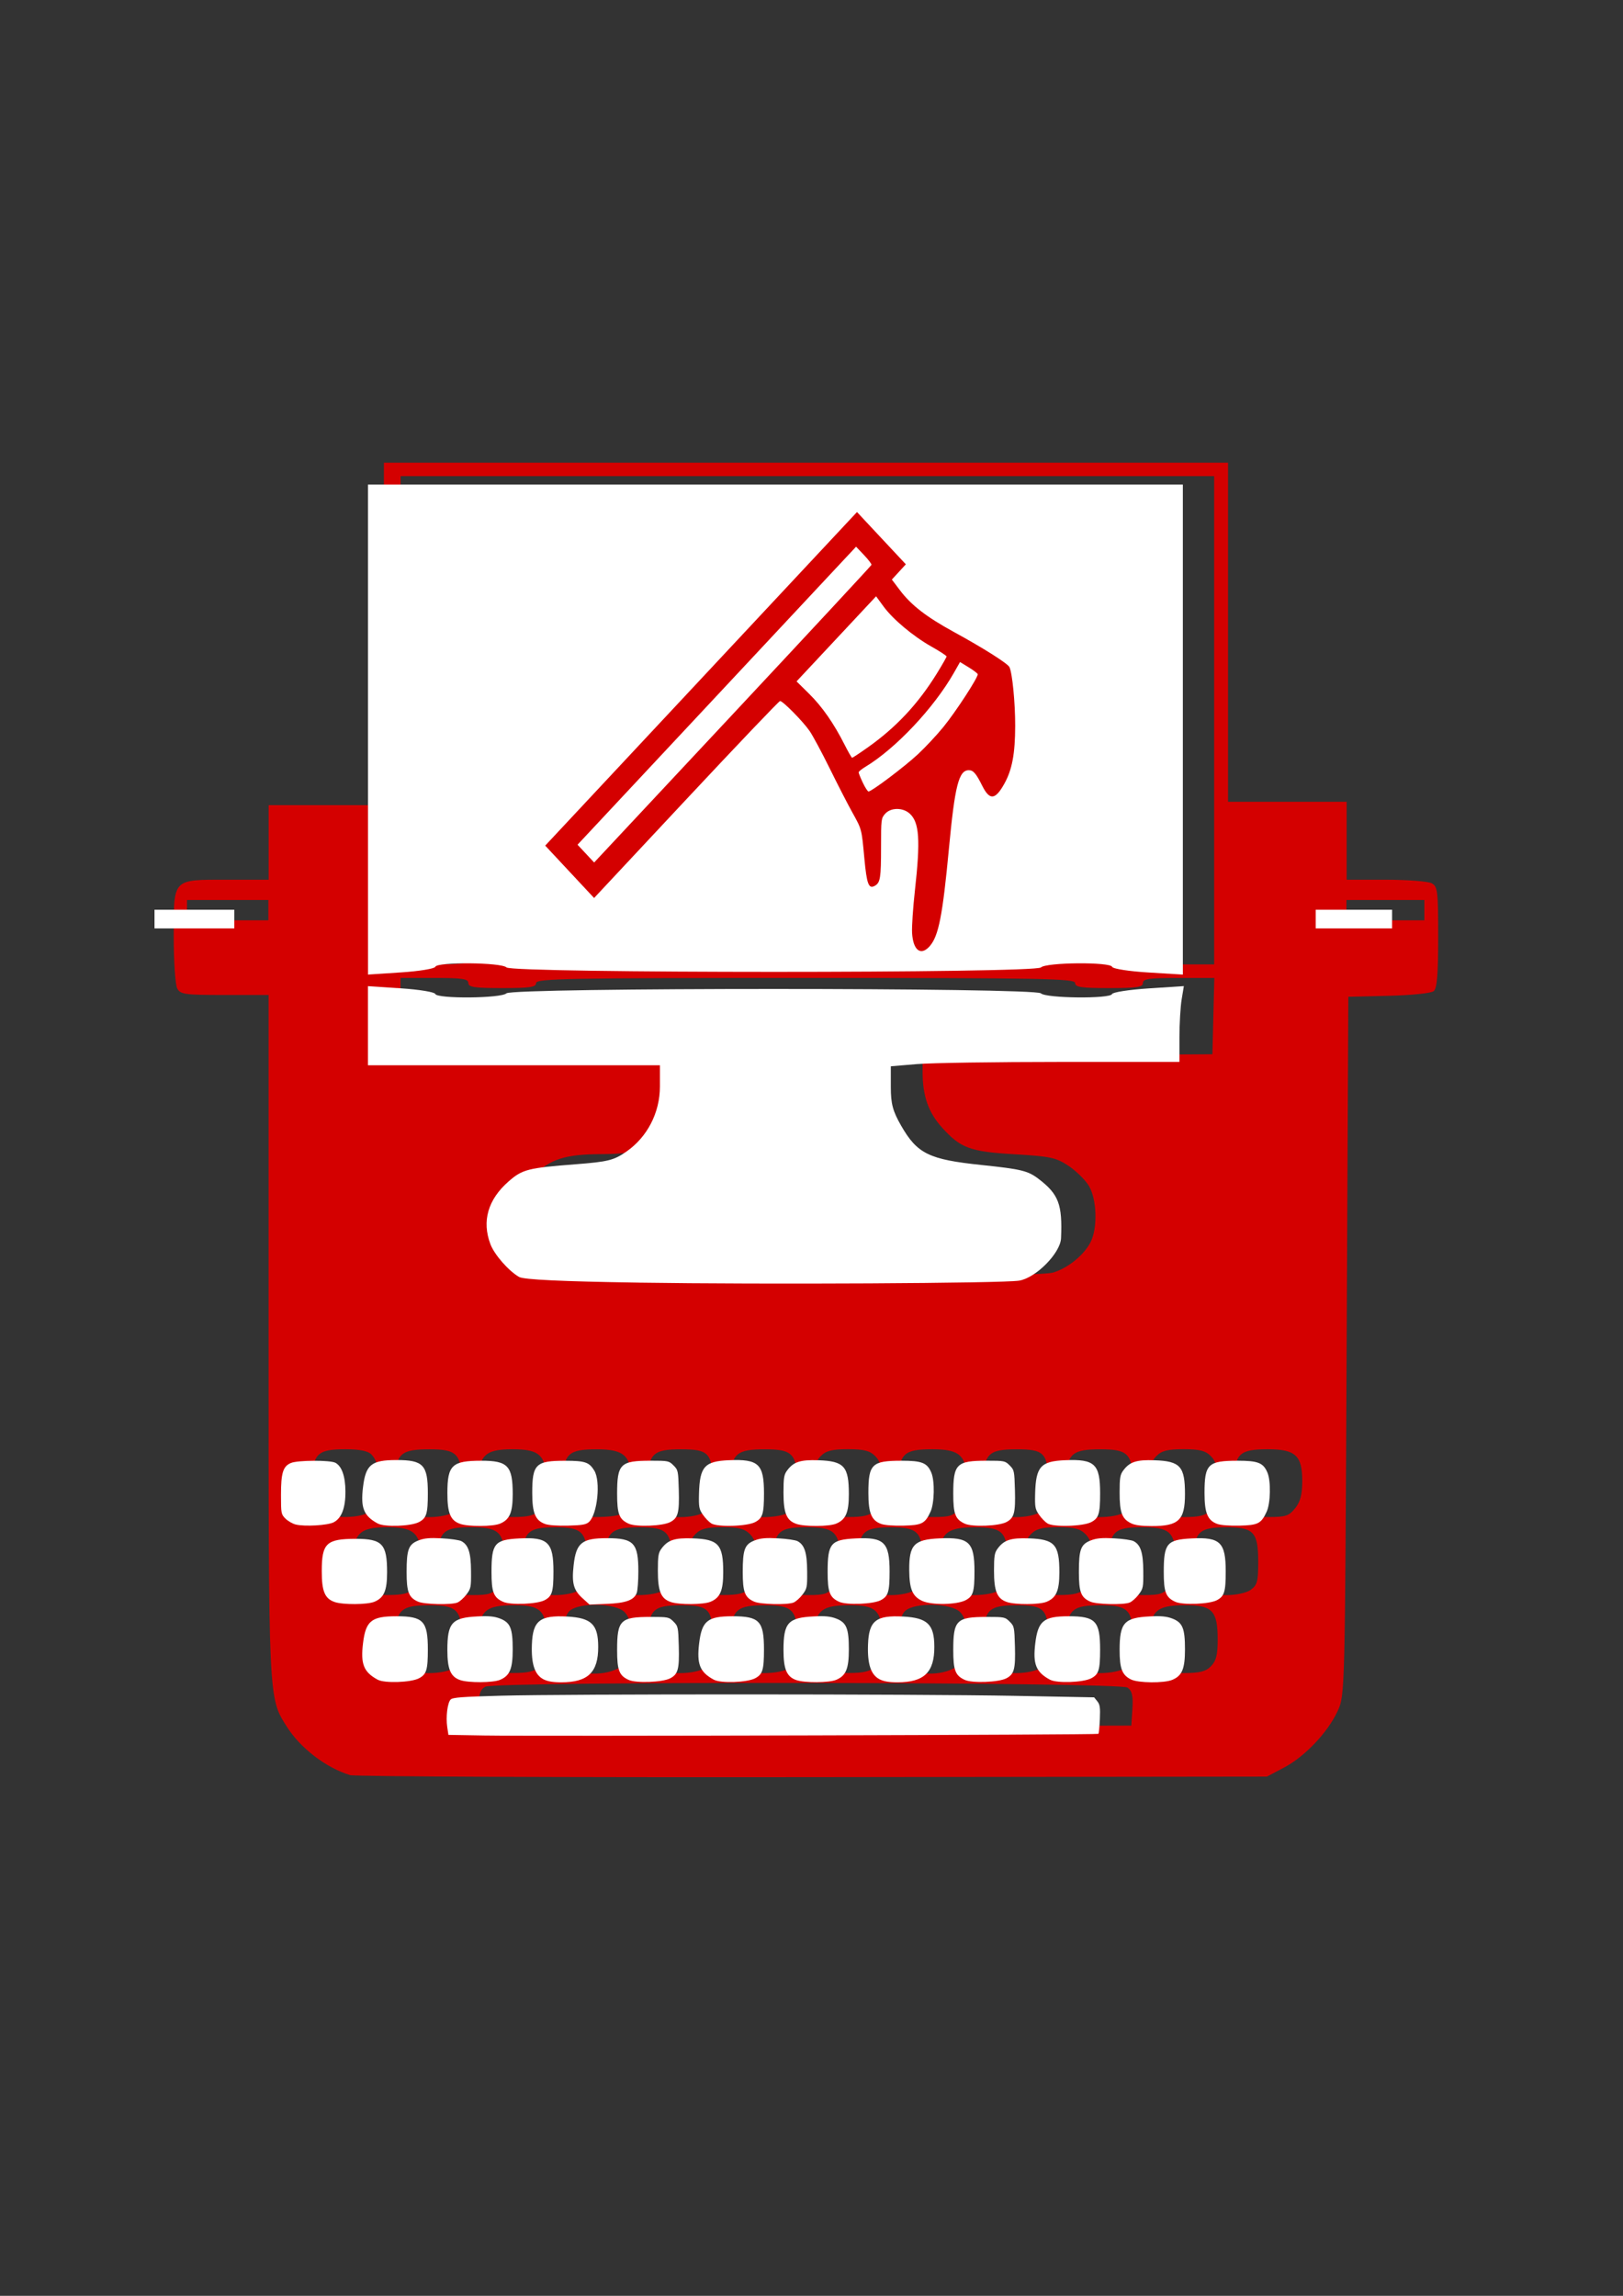 <?xml version="1.0" encoding="UTF-8" standalone="no"?>
<!-- Created with Inkscape (http://www.inkscape.org/) -->

<svg
   xmlns:dc="http://purl.org/dc/elements/1.1/"
   xmlns:cc="http://creativecommons.org/ns#"
   xmlns:rdf="http://www.w3.org/1999/02/22-rdf-syntax-ns#"
   xmlns:svg="http://www.w3.org/2000/svg"
   xmlns="http://www.w3.org/2000/svg"
   xmlns:sodipodi="http://sodipodi.sourceforge.net/DTD/sodipodi-0.dtd"
   xmlns:inkscape="http://www.inkscape.org/namespaces/inkscape"
   width="210mm"
   height="297mm"
   viewBox="0 0 210 297"
   version="1.1"
   id="svg955"
   inkscape:version="0.92.1 r15371"
   sodipodi:docname="misery.svg">
  <rect x="0" y="0" width="210" height="297" fill="#333333" stroke="none"/>
  <defs
     id="defs949" />
  <sodipodi:namedview
     id="base"
     pagecolor="#ffffff"
     bordercolor="#666666"
     borderopacity="1.0"
     inkscape:pageopacity="0.0"
     inkscape:pageshadow="2"
     inkscape:zoom="0.35"
     inkscape:cx="7.4362583"
     inkscape:cy="872.34321"
     inkscape:document-units="mm"
     inkscape:current-layer="layer1"
     showgrid="false"
     inkscape:window-width="1536"
     inkscape:window-height="801"
     inkscape:window-x="-8"
     inkscape:window-y="-8"
     inkscape:window-maximized="1" />
  <g
     inkscape:label="Layer 1"
     inkscape:groupmode="layer"
     id="layer1">
    <path
       style="opacity:1;fill:#ffffff;fill-opacity:1;fill-rule:nonzero;stroke:none;stroke-width:21.597;stroke-linejoin:round;stroke-miterlimit:4;stroke-dasharray:none;stroke-dashoffset:0;stroke-opacity:1"
       d=""
       id="path1050"
       inkscape:connector-curvature="0"
       transform="scale(0.265)" />
    <g
       id="g1331"
       transform="matrix(1.009,0,0,1.009,-0.203,-2.062)">
      <g
         transform="matrix(6.506,0,0,6.506,2724.088,-613.49)"
         id="g1238">
        <path
           style="opacity:1;fill:#d40000;fill-opacity:1;fill-rule:nonzero;stroke:none;stroke-width:0.505;stroke-linejoin:round;stroke-miterlimit:4;stroke-dasharray:none;stroke-dashoffset:0;stroke-opacity:1"
           d="m -411.776,129.591 c -0.473,-0.145 -0.978,-0.532 -1.244,-0.954 -0.364,-0.577 -0.359,-0.464 -0.359,-7.718 v -6.701 h -0.866 c -0.788,0 -0.873,-0.012 -0.935,-0.129 -0.038,-0.071 -0.069,-0.532 -0.069,-1.025 0,-1.157 -0.037,-1.117 1.058,-1.117 h 0.813 v -0.735 -0.735 h 1.136 1.136 v -3.374 -3.374 h 8.319 8.319 v 3.341 3.341 h 1.169 1.169 v 0.768 0.768 h 0.773 c 0.425,0 0.831,0.031 0.902,0.069 0.119,0.064 0.129,0.149 0.129,1.061 0,0.737 -0.022,1.01 -0.088,1.065 -0.049,0.041 -0.437,0.081 -0.885,0.092 l -0.798,0.019 -0.033,6.882 c -0.033,6.878 -0.034,6.882 -0.178,7.195 -0.195,0.421 -0.646,0.897 -1.056,1.113 l -0.337,0.178 -8.954,0.011 c -4.924,0.006 -9.029,-0.012 -9.121,-0.04 z m 15.423,-1.306 c 0.016,-0.256 -0.006,-0.352 -0.096,-0.418 -0.152,-0.111 -12.451,-0.127 -12.658,-0.017 -0.1,0.054 -0.129,0.141 -0.129,0.39 0,0.176 0.02,0.341 0.045,0.365 0.025,0.025 2.919,0.037 6.431,0.028 l 6.386,-0.017 z m -13.366,-0.808 c 0.128,-0.09 0.149,-0.165 0.149,-0.546 0,-0.593 -0.086,-0.686 -0.632,-0.686 -0.558,0 -0.653,0.081 -0.69,0.588 -0.026,0.366 -0.013,0.422 0.142,0.577 0.141,0.141 0.234,0.172 0.527,0.172 0.214,0 0.415,-0.042 0.504,-0.104 z m 1.685,-0.03 c 0.103,-0.103 0.134,-0.223 0.134,-0.52 0,-0.574 -0.102,-0.683 -0.639,-0.683 -0.579,0 -0.698,0.114 -0.698,0.668 0,0.546 0.122,0.668 0.668,0.668 0.312,0 0.431,-0.03 0.535,-0.134 z m 1.64,-0.03 c 0.219,-0.219 0.237,-0.832 0.03,-1.039 -0.177,-0.177 -0.894,-0.192 -1.081,-0.023 -0.182,0.165 -0.174,0.907 0.011,1.092 0.207,0.207 0.819,0.189 1.039,-0.03 z m 1.619,0.06 c 0.129,-0.09 0.149,-0.164 0.149,-0.563 0,-0.591 -0.072,-0.669 -0.618,-0.669 -0.565,0 -0.652,0.09 -0.652,0.675 0,0.549 0.108,0.662 0.635,0.662 0.198,0 0.399,-0.043 0.486,-0.104 z m 1.67,0 c 0.128,-0.09 0.148,-0.165 0.148,-0.546 0,-0.593 -0.086,-0.686 -0.632,-0.686 -0.558,0 -0.653,0.081 -0.69,0.588 -0.026,0.366 -0.013,0.422 0.142,0.577 0.141,0.141 0.234,0.172 0.527,0.172 0.214,0 0.415,-0.042 0.504,-0.104 z m 1.685,-0.03 c 0.103,-0.103 0.134,-0.223 0.134,-0.52 0,-0.574 -0.102,-0.683 -0.639,-0.683 -0.579,0 -0.698,0.114 -0.698,0.668 0,0.546 0.122,0.668 0.668,0.668 0.312,0 0.431,-0.03 0.535,-0.134 z m 1.64,-0.03 c 0.219,-0.219 0.237,-0.832 0.03,-1.039 -0.177,-0.177 -0.894,-0.192 -1.081,-0.023 -0.182,0.165 -0.174,0.907 0.011,1.092 0.207,0.207 0.819,0.189 1.039,-0.03 z m 1.619,0.06 c 0.129,-0.09 0.149,-0.164 0.149,-0.563 0,-0.591 -0.072,-0.669 -0.618,-0.669 -0.565,0 -0.652,0.09 -0.652,0.675 0,0.549 0.108,0.662 0.635,0.662 0.198,0 0.399,-0.043 0.486,-0.104 z m 1.67,0 c 0.128,-0.09 0.148,-0.165 0.148,-0.546 0,-0.593 -0.086,-0.686 -0.632,-0.686 -0.558,0 -0.653,0.081 -0.69,0.588 -0.026,0.366 -0.013,0.422 0.142,0.577 0.141,0.141 0.235,0.172 0.527,0.172 0.214,0 0.415,-0.042 0.504,-0.104 z m 1.685,-0.03 c 0.103,-0.103 0.134,-0.223 0.134,-0.52 0,-0.574 -0.102,-0.683 -0.639,-0.683 -0.579,0 -0.698,0.114 -0.698,0.668 0,0.312 0.03,0.431 0.134,0.535 0.104,0.104 0.223,0.134 0.535,0.134 0.312,0 0.431,-0.03 0.535,-0.134 z m -15.702,-1.537 c 0.104,-0.104 0.134,-0.223 0.134,-0.535 0,-0.546 -0.122,-0.668 -0.668,-0.668 -0.546,0 -0.668,0.122 -0.668,0.668 0,0.546 0.122,0.668 0.668,0.668 0.312,0 0.431,-0.03 0.535,-0.134 z m 1.672,-0.05 c 0.121,-0.154 0.14,-0.248 0.117,-0.577 -0.035,-0.491 -0.135,-0.576 -0.677,-0.576 -0.556,0 -0.644,0.092 -0.644,0.675 0,0.561 0.103,0.662 0.678,0.662 0.336,0 0.398,-0.022 0.526,-0.184 z m 1.587,0.08 c 0.128,-0.09 0.149,-0.165 0.149,-0.546 0,-0.59 -0.087,-0.686 -0.623,-0.686 -0.559,0 -0.646,0.091 -0.646,0.675 0,0.549 0.108,0.662 0.635,0.662 0.198,0 0.399,-0.043 0.486,-0.104 z m 1.67,0 c 0.128,-0.09 0.148,-0.165 0.148,-0.546 0,-0.593 -0.086,-0.686 -0.632,-0.686 -0.555,0 -0.654,0.082 -0.689,0.576 -0.024,0.329 -0.005,0.423 0.117,0.577 0.128,0.162 0.19,0.184 0.526,0.184 0.237,0 0.437,-0.039 0.53,-0.104 z m 1.685,-0.03 c 0.104,-0.104 0.134,-0.223 0.134,-0.535 0,-0.312 -0.03,-0.431 -0.134,-0.535 -0.104,-0.104 -0.223,-0.134 -0.535,-0.134 -0.312,0 -0.431,0.03 -0.535,0.134 -0.104,0.104 -0.134,0.223 -0.134,0.535 0,0.546 0.122,0.668 0.668,0.668 0.312,0 0.431,-0.03 0.535,-0.134 z m 1.672,-0.05 c 0.121,-0.154 0.14,-0.248 0.117,-0.577 -0.035,-0.491 -0.135,-0.576 -0.677,-0.576 -0.556,0 -0.644,0.092 -0.644,0.675 0,0.561 0.103,0.662 0.678,0.662 0.336,0 0.398,-0.022 0.526,-0.184 z m 1.587,0.08 c 0.128,-0.09 0.149,-0.165 0.149,-0.546 0,-0.59 -0.087,-0.686 -0.623,-0.686 -0.559,0 -0.646,0.091 -0.646,0.675 0,0.549 0.108,0.662 0.635,0.662 0.198,0 0.399,-0.043 0.486,-0.104 z m 1.67,0 c 0.128,-0.09 0.149,-0.165 0.149,-0.546 0,-0.596 -0.085,-0.686 -0.645,-0.686 -0.559,0 -0.691,0.12 -0.691,0.626 0,0.537 0.161,0.711 0.658,0.711 0.237,0 0.437,-0.039 0.53,-0.104 z m 1.685,-0.03 c 0.104,-0.104 0.134,-0.223 0.134,-0.535 0,-0.312 -0.03,-0.431 -0.134,-0.535 -0.104,-0.104 -0.223,-0.134 -0.535,-0.134 -0.312,0 -0.431,0.03 -0.535,0.134 -0.104,0.104 -0.134,0.223 -0.134,0.535 0,0.546 0.122,0.668 0.668,0.668 0.312,0 0.431,-0.03 0.535,-0.134 z m 1.672,-0.05 c 0.121,-0.154 0.14,-0.248 0.117,-0.577 -0.035,-0.491 -0.135,-0.576 -0.677,-0.576 -0.556,0 -0.644,0.092 -0.644,0.675 0,0.561 0.103,0.662 0.678,0.662 0.336,0 0.398,-0.022 0.526,-0.184 z m 1.587,0.08 c 0.128,-0.09 0.148,-0.165 0.148,-0.546 0,-0.59 -0.087,-0.686 -0.623,-0.686 -0.559,0 -0.646,0.091 -0.646,0.675 0,0.549 0.108,0.662 0.635,0.662 0.198,0 0.399,-0.043 0.486,-0.104 z m -17.378,-1.533 c 0.254,-0.178 0.282,-0.899 0.044,-1.137 -0.066,-0.066 -0.235,-0.1 -0.507,-0.1 -0.565,0 -0.652,0.09 -0.652,0.675 0,0.393 0.02,0.467 0.149,0.558 0.191,0.134 0.778,0.137 0.967,0.004 z m 1.676,-0.004 c 0.128,-0.09 0.149,-0.165 0.149,-0.546 0,-0.593 -0.086,-0.686 -0.632,-0.686 -0.558,0 -0.653,0.081 -0.69,0.588 -0.026,0.366 -0.013,0.422 0.142,0.577 0.141,0.141 0.234,0.172 0.527,0.172 0.214,0 0.415,-0.042 0.504,-0.104 z m 1.685,-0.03 c 0.104,-0.104 0.134,-0.223 0.134,-0.535 0,-0.546 -0.122,-0.668 -0.668,-0.668 -0.546,0 -0.668,0.122 -0.668,0.668 0,0.546 0.122,0.668 0.668,0.668 0.312,0 0.431,-0.03 0.535,-0.134 z m 1.577,0.083 c 0.144,-0.096 0.227,-0.346 0.227,-0.679 0,-0.481 -0.14,-0.606 -0.68,-0.606 -0.563,0 -0.657,0.092 -0.657,0.645 0,0.567 0.117,0.692 0.651,0.69 0.211,-5.3e-4 0.417,-0.023 0.458,-0.05 z m 1.682,-0.053 c 0.129,-0.09 0.149,-0.164 0.149,-0.563 0,-0.591 -0.072,-0.669 -0.618,-0.669 -0.565,0 -0.652,0.09 -0.652,0.675 0,0.549 0.108,0.662 0.635,0.662 0.198,0 0.399,-0.043 0.486,-0.104 z m 1.67,0 c 0.128,-0.09 0.148,-0.165 0.148,-0.546 0,-0.593 -0.086,-0.686 -0.632,-0.686 -0.555,0 -0.654,0.082 -0.689,0.576 -0.024,0.329 -0.005,0.423 0.117,0.577 0.128,0.162 0.19,0.184 0.526,0.184 0.237,0 0.437,-0.039 0.53,-0.104 z m 1.685,-0.03 c 0.104,-0.104 0.134,-0.223 0.134,-0.535 0,-0.312 -0.03,-0.431 -0.134,-0.535 -0.104,-0.104 -0.223,-0.134 -0.535,-0.134 -0.312,0 -0.431,0.03 -0.535,0.134 -0.104,0.104 -0.134,0.223 -0.134,0.535 0,0.546 0.122,0.668 0.668,0.668 0.312,0 0.431,-0.03 0.535,-0.134 z m 1.666,-0.042 c 0.101,-0.128 0.138,-0.273 0.138,-0.535 0,-0.503 -0.134,-0.626 -0.68,-0.626 -0.563,0 -0.657,0.092 -0.657,0.645 0,0.57 0.116,0.691 0.663,0.691 0.348,0 0.413,-0.021 0.535,-0.176 z m 1.594,0.072 c 0.129,-0.09 0.149,-0.164 0.149,-0.563 0,-0.591 -0.072,-0.669 -0.618,-0.669 -0.565,0 -0.652,0.09 -0.652,0.675 0,0.549 0.108,0.662 0.635,0.662 0.198,0 0.399,-0.043 0.486,-0.104 z m 1.67,0 c 0.128,-0.09 0.148,-0.165 0.148,-0.546 0,-0.593 -0.086,-0.686 -0.632,-0.686 -0.555,0 -0.654,0.082 -0.689,0.576 -0.024,0.329 -0.005,0.423 0.117,0.577 0.128,0.162 0.19,0.184 0.526,0.184 0.237,0 0.437,-0.039 0.53,-0.104 z m 1.685,-0.03 c 0.104,-0.104 0.134,-0.223 0.134,-0.535 0,-0.312 -0.03,-0.431 -0.134,-0.535 -0.104,-0.104 -0.223,-0.134 -0.535,-0.134 -0.312,0 -0.431,0.03 -0.535,0.134 -0.104,0.104 -0.134,0.223 -0.134,0.535 0,0.312 0.03,0.431 0.134,0.535 0.104,0.104 0.223,0.134 0.535,0.134 0.312,0 0.431,-0.03 0.535,-0.134 z m 1.666,-0.042 c 0.101,-0.128 0.138,-0.273 0.138,-0.535 0,-0.503 -0.134,-0.626 -0.68,-0.626 -0.563,0 -0.657,0.092 -0.657,0.645 0,0.57 0.116,0.691 0.663,0.691 0.348,0 0.413,-0.021 0.535,-0.176 z m -4.791,-4.638 c 0.296,-0.082 0.621,-0.341 0.756,-0.603 0.143,-0.276 0.125,-0.852 -0.034,-1.112 -0.072,-0.118 -0.253,-0.296 -0.403,-0.395 -0.242,-0.16 -0.358,-0.185 -1.055,-0.226 -0.881,-0.051 -1.068,-0.119 -1.435,-0.526 -0.269,-0.298 -0.383,-0.622 -0.383,-1.094 v -0.317 l 2.856,-0.017 2.856,-0.017 0.019,-0.752 0.019,-0.752 h -0.704 c -0.581,0 -0.704,0.018 -0.704,0.1 0,0.082 -0.119,0.1 -0.668,0.1 -0.549,0 -0.668,-0.018 -0.668,-0.1 0,-0.088 -0.635,-0.1 -5.312,-0.1 -4.677,0 -5.312,0.012 -5.312,0.1 0,0.082 -0.119,0.1 -0.668,0.1 -0.549,0 -0.668,-0.018 -0.668,-0.1 0,-0.082 -0.119,-0.1 -0.668,-0.1 h -0.668 v 0.768 0.768 h 2.873 2.873 v 0.317 c 0,0.474 -0.114,0.797 -0.388,1.101 -0.366,0.406 -0.664,0.516 -1.401,0.518 -0.704,0.002 -0.999,0.095 -1.336,0.42 -0.579,0.56 -0.366,1.506 0.418,1.862 0.251,0.114 0.564,0.122 4.912,0.123 2.993,8e-4 4.732,-0.023 4.892,-0.068 z m -11.507,-6.178 c 0,-0.082 0.118,-0.1 0.661,-0.1 0.526,0 0.669,0.021 0.699,0.1 0.034,0.088 0.687,0.1 5.319,0.1 4.649,0 5.281,-0.012 5.281,-0.1 0,-0.082 0.119,-0.1 0.668,-0.1 0.549,0 0.668,0.018 0.668,0.1 0,0.083 0.122,0.1 0.702,0.1 h 0.702 v -4.811 -4.811 h -8.018 -8.018 v 4.811 4.811 h 0.668 c 0.549,0 0.668,-0.018 0.668,-0.1 z m -3.942,-0.969 v -0.2 h -0.802 -0.802 v 0.2 0.2 h 0.802 0.802 z m 22.785,0 v -0.2 h -0.768 -0.768 v 0.2 0.2 h 0.768 0.768 z"
           id="path1119"
           inkscape:connector-curvature="0" />
        <path
           style="opacity:1;fill:#ffffff;fill-opacity:1;fill-rule:nonzero;stroke:none;stroke-width:1.909;stroke-linejoin:round;stroke-miterlimit:4;stroke-dasharray:none;stroke-dashoffset:0;stroke-opacity:1"
           d="m -1552.529,411.274 v -18.221 h 30.305 30.305 v 18.221 18.221 l -2.586,-0.158 c -1.422,-0.087 -2.625,-0.274 -2.673,-0.417 -0.126,-0.378 -4.915,-0.338 -5.298,0.044 -0.438,0.438 -39.311,0.437 -39.75,-0.002 -0.378,-0.377 -5.17,-0.42 -5.295,-0.047 -0.047,0.14 -1.193,0.328 -2.546,0.417 l -2.461,0.162 z"
           id="path1121"
           inkscape:connector-curvature="0"
           transform="scale(0.265)" />
        <path
           style="opacity:1;fill:#ffffff;fill-opacity:1;fill-rule:nonzero;stroke:none;stroke-width:1.909;stroke-linejoin:round;stroke-miterlimit:4;stroke-dasharray:none;stroke-dashoffset:0;stroke-opacity:1"
           d="m -1532.452,452.4 c -5.667,-0.086 -8.495,-0.22 -8.839,-0.42 -0.789,-0.459 -1.835,-1.656 -2.131,-2.437 -0.647,-1.713 -0.185,-3.317 1.341,-4.657 1.034,-0.908 1.44,-1.012 5.01,-1.287 2.381,-0.184 2.831,-0.295 3.749,-0.931 1.57,-1.088 2.505,-2.897 2.508,-4.851 v -1.578 h -10.859 -10.859 v -2.942 -2.942 l 2.461,0.162 c 1.354,0.089 2.5,0.277 2.546,0.417 0.124,0.372 4.917,0.331 5.293,-0.045 0.434,-0.434 39.32,-0.434 39.755,0 0.37,0.37 5.168,0.418 5.292,0.053 0.046,-0.136 1.267,-0.325 2.712,-0.419 l 2.628,-0.172 -0.163,0.988 c -0.09,0.543 -0.164,1.811 -0.166,2.818 v 1.831 h -8.801 c -4.84,0 -9.67,0.073 -10.733,0.163 l -1.932,0.163 v 1.541 c 0,1.249 0.146,1.793 0.762,2.867 1.205,2.101 2.07,2.524 5.998,2.934 2.938,0.307 3.438,0.428 4.225,1.028 1.498,1.142 1.783,1.894 1.676,4.415 -0.047,1.109 -1.876,2.958 -3.121,3.156 -1.252,0.199 -18.914,0.29 -28.357,0.147 z"
           id="path1123"
           inkscape:connector-curvature="0"
           transform="scale(0.265)" />
        <path
           style="opacity:1;fill:#ffffff;fill-opacity:1;fill-rule:nonzero;stroke:none;stroke-width:0.954;stroke-linejoin:round;stroke-miterlimit:4;stroke-dasharray:none;stroke-dashoffset:0;stroke-opacity:1"
           d="m -1568.406,425.366 v -0.694 h 2.967 2.967 v 0.694 0.694 h -2.967 -2.967 z"
           id="path1125"
           inkscape:connector-curvature="0"
           transform="scale(0.265)" />
        <path
           style="opacity:1;fill:#ffffff;fill-opacity:1;fill-rule:nonzero;stroke:none;stroke-width:0.954;stroke-linejoin:round;stroke-miterlimit:4;stroke-dasharray:none;stroke-dashoffset:0;stroke-opacity:1"
           d="m -1482.038,425.366 v -0.694 h 2.841 2.841 v 0.694 0.694 h -2.841 -2.841 z"
           id="path1127"
           inkscape:connector-curvature="0"
           transform="scale(0.265)" />
        <path
           style="opacity:1;fill:#ffffff;fill-opacity:1;fill-rule:nonzero;stroke:none;stroke-width:0.954;stroke-linejoin:round;stroke-miterlimit:4;stroke-dasharray:none;stroke-dashoffset:0;stroke-opacity:1"
           d="m -1543.807,486.08 -2.739,-0.046 -0.087,-0.578 c -0.114,-0.758 0.017,-1.816 0.254,-2.053 0.153,-0.153 0.854,-0.206 3.76,-0.283 5.01,-0.133 30.896,-0.126 38.104,0.009 l 5.996,0.113 0.235,0.29 c 0.196,0.242 0.228,0.462 0.192,1.324 -0.024,0.569 -0.073,1.064 -0.109,1.1 -0.078,0.078 -41.65,0.19 -45.605,0.123 z"
           id="path1131"
           inkscape:connector-curvature="0"
           transform="scale(0.265)" />
        <path
           style="opacity:1;fill:#ffffff;fill-opacity:1;fill-rule:nonzero;stroke:none;stroke-width:0.954;stroke-linejoin:round;stroke-miterlimit:4;stroke-dasharray:none;stroke-dashoffset:0;stroke-opacity:1"
           d="m -1551.801,481.933 c -1.044,-0.564 -1.284,-1.156 -1.097,-2.706 0.202,-1.673 0.623,-2.014 2.486,-2.014 1.997,0 2.336,0.358 2.336,2.471 2e-4,1.518 -0.101,1.848 -0.657,2.141 -0.6,0.316 -2.554,0.384 -3.067,0.107 z"
           id="path1133"
           inkscape:connector-curvature="0"
           transform="scale(0.265)" />
        <path
           style="opacity:1;fill:#ffffff;fill-opacity:1;fill-rule:nonzero;stroke:none;stroke-width:0.954;stroke-linejoin:round;stroke-miterlimit:4;stroke-dasharray:none;stroke-dashoffset:0;stroke-opacity:1"
           d="m -1555.015,476.151 c -0.726,-0.251 -0.954,-0.802 -0.951,-2.297 0,-2.074 0.346,-2.399 2.529,-2.399 1.974,0 2.331,0.382 2.33,2.49 -6e-4,1.365 -0.227,1.89 -0.945,2.19 -0.53,0.221 -2.341,0.232 -2.962,0.017 z"
           id="path1135"
           inkscape:connector-curvature="0"
           transform="scale(0.265)" />
        <path
           style="opacity:1;fill:#ffffff;fill-opacity:1;fill-rule:nonzero;stroke:none;stroke-width:0.954;stroke-linejoin:round;stroke-miterlimit:4;stroke-dasharray:none;stroke-dashoffset:0;stroke-opacity:1"
           d="m -1557.91,470.388 c -0.235,-0.059 -0.576,-0.257 -0.758,-0.439 -0.318,-0.318 -0.331,-0.387 -0.331,-1.749 0,-1.653 0.15,-2.137 0.737,-2.385 0.508,-0.215 2.942,-0.223 3.319,-0.012 0.473,0.265 0.731,1.007 0.737,2.12 0.01,1.228 -0.282,1.992 -0.87,2.3 -0.443,0.232 -2.171,0.333 -2.834,0.165 z"
           id="path1137"
           inkscape:connector-curvature="0"
           transform="scale(0.265)" />
        <path
           style="opacity:1;fill:#ffffff;fill-opacity:1;fill-rule:nonzero;stroke:none;stroke-width:0.954;stroke-linejoin:round;stroke-miterlimit:4;stroke-dasharray:none;stroke-dashoffset:0;stroke-opacity:1"
           d="m -1551.801,470.316 c -1.044,-0.564 -1.284,-1.156 -1.097,-2.706 0.202,-1.673 0.623,-2.014 2.486,-2.014 1.997,0 2.336,0.358 2.336,2.471 2e-4,1.518 -0.101,1.848 -0.657,2.141 -0.6,0.316 -2.554,0.384 -3.067,0.107 z"
           id="path1139"
           inkscape:connector-curvature="0"
           transform="scale(0.265)" />
        <path
           style="opacity:1;fill:#ffffff;fill-opacity:1;fill-rule:nonzero;stroke:none;stroke-width:0.954;stroke-linejoin:round;stroke-miterlimit:4;stroke-dasharray:none;stroke-dashoffset:0;stroke-opacity:1"
           d="m -1548.793,476.131 c -0.706,-0.307 -0.862,-0.706 -0.862,-2.209 0,-1.688 0.144,-2.066 0.897,-2.353 0.43,-0.164 0.82,-0.198 1.728,-0.151 0.645,0.034 1.298,0.128 1.451,0.21 0.521,0.279 0.706,0.855 0.715,2.234 0.01,1.209 -0.01,1.295 -0.351,1.744 -0.198,0.26 -0.5,0.526 -0.671,0.591 -0.473,0.18 -2.443,0.135 -2.906,-0.066 z"
           id="path1141"
           inkscape:connector-curvature="0"
           transform="scale(0.265)" />
        <path
           style="opacity:1;fill:#ffffff;fill-opacity:1;fill-rule:nonzero;stroke:none;stroke-width:0.954;stroke-linejoin:round;stroke-miterlimit:4;stroke-dasharray:none;stroke-dashoffset:0;stroke-opacity:1"
           d="m -1545.671,481.959 c -0.714,-0.247 -0.953,-0.807 -0.953,-2.234 0,-2.031 0.336,-2.405 2.245,-2.501 0.838,-0.042 1.244,-0.004 1.661,0.155 0.778,0.297 0.955,0.724 0.954,2.302 -6e-4,1.443 -0.215,1.956 -0.945,2.261 -0.53,0.221 -2.341,0.232 -2.962,0.017 z"
           id="path1143"
           inkscape:connector-curvature="0"
           transform="scale(0.265)" />
        <path
           style="opacity:1;fill:#ffffff;fill-opacity:1;fill-rule:nonzero;stroke:none;stroke-width:0.954;stroke-linejoin:round;stroke-miterlimit:4;stroke-dasharray:none;stroke-dashoffset:0;stroke-opacity:1"
           d="m -1539.492,481.891 c -0.637,-0.337 -0.898,-1.133 -0.845,-2.577 0.065,-1.773 0.588,-2.188 2.619,-2.08 1.806,0.096 2.308,0.582 2.313,2.239 0.01,1.912 -0.761,2.652 -2.748,2.652 -0.63,0 -1.03,-0.07 -1.339,-0.233 z"
           id="path1145"
           inkscape:connector-curvature="0"
           transform="scale(0.265)" />
        <path
           style="opacity:1;fill:#ffffff;fill-opacity:1;fill-rule:nonzero;stroke:none;stroke-width:0.954;stroke-linejoin:round;stroke-miterlimit:4;stroke-dasharray:none;stroke-dashoffset:0;stroke-opacity:1"
           d="m -1542.479,476.139 c -0.709,-0.321 -0.862,-0.715 -0.862,-2.217 0,-2.132 0.227,-2.404 2.083,-2.498 2.116,-0.107 2.525,0.29 2.525,2.453 3e-4,1.518 -0.101,1.848 -0.657,2.141 -0.565,0.298 -2.53,0.375 -3.09,0.121 z"
           id="path1147"
           inkscape:connector-curvature="0"
           transform="scale(0.265)" />
        <path
           style="opacity:1;fill:#ffffff;fill-opacity:1;fill-rule:nonzero;stroke:none;stroke-width:0.954;stroke-linejoin:round;stroke-miterlimit:4;stroke-dasharray:none;stroke-dashoffset:0;stroke-opacity:1"
           d="m -1545.671,470.342 c -0.726,-0.251 -0.954,-0.802 -0.951,-2.297 0,-2.074 0.346,-2.399 2.529,-2.399 1.973,0 2.33,0.382 2.33,2.49 -6e-4,1.365 -0.227,1.89 -0.945,2.19 -0.53,0.221 -2.341,0.232 -2.962,0.017 z"
           id="path1149"
           inkscape:connector-curvature="0"
           transform="scale(0.265)" />
        <path
           style="opacity:1;fill:#ffffff;fill-opacity:1;fill-rule:nonzero;stroke:none;stroke-width:0.954;stroke-linejoin:round;stroke-miterlimit:4;stroke-dasharray:none;stroke-dashoffset:0;stroke-opacity:1"
           d="m -1539.358,470.349 c -0.725,-0.262 -0.953,-0.813 -0.953,-2.304 0,-2.15 0.259,-2.401 2.462,-2.396 1.472,0.004 1.771,0.105 2.153,0.731 0.486,0.798 0.233,3.252 -0.394,3.82 -0.216,0.195 -0.497,0.245 -1.548,0.273 -0.795,0.021 -1.45,-0.026 -1.72,-0.123 z"
           id="path1151"
           inkscape:connector-curvature="0"
           transform="scale(0.265)" />
        <path
           style="opacity:1;fill:#ffffff;fill-opacity:1;fill-rule:nonzero;stroke:none;stroke-width:0.954;stroke-linejoin:round;stroke-miterlimit:4;stroke-dasharray:none;stroke-dashoffset:0;stroke-opacity:1"
           d="m -1536.569,475.874 c -0.676,-0.611 -0.813,-1.121 -0.662,-2.468 0.185,-1.654 0.614,-2 2.476,-2 1.997,0 2.336,0.358 2.336,2.471 10e-5,0.707 -0.054,1.429 -0.121,1.604 -0.203,0.533 -0.808,0.753 -2.231,0.811 l -1.279,0.052 z"
           id="path1153"
           inkscape:connector-curvature="0"
           transform="scale(0.265)" />
        <path
           style="opacity:1;fill:#ffffff;fill-opacity:1;fill-rule:nonzero;stroke:none;stroke-width:0.954;stroke-linejoin:round;stroke-miterlimit:4;stroke-dasharray:none;stroke-dashoffset:0;stroke-opacity:1"
           d="m -1533.136,481.947 c -0.709,-0.321 -0.862,-0.715 -0.862,-2.217 0,-2.232 0.238,-2.468 2.491,-2.468 1.312,0 1.366,0.011 1.705,0.35 0.337,0.337 0.352,0.406 0.391,1.831 0.047,1.698 -0.054,2.076 -0.635,2.383 -0.565,0.298 -2.53,0.375 -3.089,0.121 z"
           id="path1155"
           inkscape:connector-curvature="0"
           transform="scale(0.265)" />
        <path
           style="opacity:1;fill:#ffffff;fill-opacity:1;fill-rule:nonzero;stroke:none;stroke-width:0.954;stroke-linejoin:round;stroke-miterlimit:4;stroke-dasharray:none;stroke-dashoffset:0;stroke-opacity:1"
           d="m -1526.8,481.933 c -1.044,-0.564 -1.284,-1.156 -1.097,-2.706 0.202,-1.673 0.623,-2.014 2.486,-2.014 1.997,0 2.336,0.358 2.336,2.471 2e-4,1.518 -0.101,1.848 -0.657,2.141 -0.6,0.316 -2.554,0.384 -3.067,0.107 z"
           id="path1157"
           inkscape:connector-curvature="0"
           transform="scale(0.265)" />
        <path
           style="opacity:1;fill:#ffffff;fill-opacity:1;fill-rule:nonzero;stroke:none;stroke-width:0.954;stroke-linejoin:round;stroke-miterlimit:4;stroke-dasharray:none;stroke-dashoffset:0;stroke-opacity:1"
           d="m -1530.014,476.151 c -0.728,-0.252 -0.953,-0.8 -0.953,-2.319 0,-1.1 0.037,-1.336 0.262,-1.641 0.478,-0.652 0.983,-0.818 2.338,-0.771 1.914,0.067 2.262,0.456 2.261,2.525 -6e-4,1.365 -0.227,1.89 -0.945,2.19 -0.53,0.221 -2.341,0.232 -2.962,0.017 z"
           id="path1159"
           inkscape:connector-curvature="0"
           transform="scale(0.265)" />
        <path
           style="opacity:1;fill:#ffffff;fill-opacity:1;fill-rule:nonzero;stroke:none;stroke-width:0.954;stroke-linejoin:round;stroke-miterlimit:4;stroke-dasharray:none;stroke-dashoffset:0;stroke-opacity:1"
           d="m -1533.136,470.33 c -0.709,-0.321 -0.862,-0.715 -0.862,-2.217 0,-2.232 0.238,-2.468 2.491,-2.468 1.312,0 1.366,0.011 1.705,0.35 0.337,0.337 0.352,0.406 0.391,1.831 0.047,1.698 -0.054,2.076 -0.635,2.383 -0.565,0.298 -2.53,0.375 -3.089,0.121 z"
           id="path1161"
           inkscape:connector-curvature="0"
           transform="scale(0.265)" />
        <path
           style="opacity:1;fill:#ffffff;fill-opacity:1;fill-rule:nonzero;stroke:none;stroke-width:0.954;stroke-linejoin:round;stroke-miterlimit:4;stroke-dasharray:none;stroke-dashoffset:0;stroke-opacity:1"
           d="m -1526.997,470.307 c -0.178,-0.115 -0.462,-0.411 -0.631,-0.659 -0.276,-0.404 -0.305,-0.564 -0.279,-1.562 0.052,-2 0.415,-2.404 2.231,-2.478 2.208,-0.091 2.601,0.281 2.602,2.46 2e-4,1.518 -0.101,1.847 -0.657,2.142 -0.605,0.321 -2.815,0.386 -3.264,0.097 z"
           id="path1163"
           inkscape:connector-curvature="0"
           transform="scale(0.265)" />
        <path
           style="opacity:1;fill:#ffffff;fill-opacity:1;fill-rule:nonzero;stroke:none;stroke-width:0.954;stroke-linejoin:round;stroke-miterlimit:4;stroke-dasharray:none;stroke-dashoffset:0;stroke-opacity:1"
           d="m -1523.792,476.131 c -0.707,-0.307 -0.862,-0.706 -0.862,-2.209 0,-1.688 0.144,-2.066 0.897,-2.353 0.43,-0.164 0.82,-0.198 1.728,-0.151 0.645,0.034 1.298,0.128 1.451,0.21 0.521,0.279 0.706,0.855 0.715,2.234 0.01,1.209 -0.01,1.295 -0.351,1.744 -0.198,0.26 -0.5,0.526 -0.671,0.591 -0.473,0.18 -2.443,0.135 -2.906,-0.066 z"
           id="path1165"
           inkscape:connector-curvature="0"
           transform="scale(0.265)" />
        <path
           style="opacity:1;fill:#ffffff;fill-opacity:1;fill-rule:nonzero;stroke:none;stroke-width:0.954;stroke-linejoin:round;stroke-miterlimit:4;stroke-dasharray:none;stroke-dashoffset:0;stroke-opacity:1"
           d="m -1520.67,481.959 c -0.714,-0.247 -0.953,-0.807 -0.953,-2.234 0,-2.031 0.336,-2.405 2.245,-2.501 0.838,-0.042 1.244,-0.004 1.662,0.155 0.778,0.297 0.955,0.724 0.954,2.302 -6e-4,1.443 -0.215,1.956 -0.945,2.261 -0.53,0.221 -2.341,0.232 -2.962,0.017 z"
           id="path1167"
           inkscape:connector-curvature="0"
           transform="scale(0.265)" />
        <path
           style="opacity:1;fill:#ffffff;fill-opacity:1;fill-rule:nonzero;stroke:none;stroke-width:0.954;stroke-linejoin:round;stroke-miterlimit:4;stroke-dasharray:none;stroke-dashoffset:0;stroke-opacity:1"
           d="m -1514.491,481.891 c -0.637,-0.337 -0.898,-1.133 -0.845,-2.577 0.065,-1.773 0.588,-2.188 2.619,-2.08 1.806,0.096 2.308,0.582 2.313,2.239 0.01,1.912 -0.761,2.652 -2.748,2.652 -0.63,0 -1.03,-0.07 -1.339,-0.233 z"
           id="path1169"
           inkscape:connector-curvature="0"
           transform="scale(0.265)" />
        <path
           style="opacity:1;fill:#ffffff;fill-opacity:1;fill-rule:nonzero;stroke:none;stroke-width:0.954;stroke-linejoin:round;stroke-miterlimit:4;stroke-dasharray:none;stroke-dashoffset:0;stroke-opacity:1"
           d="m -1517.478,476.139 c -0.709,-0.321 -0.862,-0.715 -0.862,-2.217 0,-2.132 0.227,-2.404 2.083,-2.498 2.116,-0.107 2.525,0.29 2.525,2.453 2e-4,1.518 -0.101,1.848 -0.657,2.141 -0.565,0.298 -2.53,0.375 -3.09,0.121 z"
           id="path1171"
           inkscape:connector-curvature="0"
           transform="scale(0.265)" />
        <path
           style="opacity:1;fill:#ffffff;fill-opacity:1;fill-rule:nonzero;stroke:none;stroke-width:0.954;stroke-linejoin:round;stroke-miterlimit:4;stroke-dasharray:none;stroke-dashoffset:0;stroke-opacity:1"
           d="m -1520.67,470.342 c -0.728,-0.252 -0.953,-0.8 -0.953,-2.319 0,-1.1 0.038,-1.336 0.262,-1.641 0.478,-0.652 0.983,-0.818 2.338,-0.771 1.914,0.067 2.262,0.456 2.261,2.525 -6e-4,1.365 -0.227,1.89 -0.945,2.19 -0.53,0.221 -2.341,0.232 -2.962,0.017 z"
           id="path1173"
           inkscape:connector-curvature="0"
           transform="scale(0.265)" />
        <path
           style="opacity:1;fill:#ffffff;fill-opacity:1;fill-rule:nonzero;stroke:none;stroke-width:0.954;stroke-linejoin:round;stroke-miterlimit:4;stroke-dasharray:none;stroke-dashoffset:0;stroke-opacity:1"
           d="m -1514.356,470.348 c -0.725,-0.26 -0.953,-0.811 -0.953,-2.303 0,-2.149 0.257,-2.399 2.468,-2.399 1.518,0 1.908,0.157 2.215,0.89 0.263,0.629 0.229,2.271 -0.059,2.898 -0.408,0.888 -0.637,1.006 -2.017,1.04 -0.728,0.018 -1.394,-0.033 -1.654,-0.126 z"
           id="path1175"
           inkscape:connector-curvature="0"
           transform="scale(0.265)" />
        <path
           style="opacity:1;fill:#ffffff;fill-opacity:1;fill-rule:nonzero;stroke:none;stroke-width:0.954;stroke-linejoin:round;stroke-miterlimit:4;stroke-dasharray:none;stroke-dashoffset:0;stroke-opacity:1"
           d="m -1511.305,476.072 c -0.728,-0.341 -0.953,-0.872 -0.965,-2.282 -0.016,-1.898 0.355,-2.286 2.264,-2.37 2.192,-0.096 2.588,0.28 2.588,2.457 2e-4,1.518 -0.101,1.848 -0.657,2.141 -0.658,0.347 -2.537,0.378 -3.23,0.054 z"
           id="path1177"
           inkscape:connector-curvature="0"
           transform="scale(0.265)" />
        <path
           style="opacity:1;fill:#ffffff;fill-opacity:1;fill-rule:nonzero;stroke:none;stroke-width:0.954;stroke-linejoin:round;stroke-miterlimit:4;stroke-dasharray:none;stroke-dashoffset:0;stroke-opacity:1"
           d="m -1508.134,481.947 c -0.709,-0.321 -0.862,-0.715 -0.862,-2.217 0,-2.232 0.238,-2.468 2.491,-2.468 1.312,0 1.366,0.011 1.705,0.35 0.337,0.337 0.352,0.406 0.391,1.831 0.047,1.698 -0.054,2.076 -0.635,2.383 -0.565,0.298 -2.53,0.375 -3.09,0.121 z"
           id="path1179"
           inkscape:connector-curvature="0"
           transform="scale(0.265)" />
        <path
           style="opacity:1;fill:#ffffff;fill-opacity:1;fill-rule:nonzero;stroke:none;stroke-width:0.954;stroke-linejoin:round;stroke-miterlimit:4;stroke-dasharray:none;stroke-dashoffset:0;stroke-opacity:1"
           d="m -1501.799,481.933 c -1.044,-0.564 -1.284,-1.156 -1.097,-2.706 0.202,-1.673 0.623,-2.014 2.486,-2.014 1.997,0 2.335,0.358 2.336,2.471 2e-4,1.518 -0.101,1.848 -0.657,2.141 -0.6,0.316 -2.554,0.384 -3.067,0.107 z"
           id="path1181"
           inkscape:connector-curvature="0"
           transform="scale(0.265)" />
        <path
           style="opacity:1;fill:#ffffff;fill-opacity:1;fill-rule:nonzero;stroke:none;stroke-width:0.954;stroke-linejoin:round;stroke-miterlimit:4;stroke-dasharray:none;stroke-dashoffset:0;stroke-opacity:1"
           d="m -1505.012,476.151 c -0.728,-0.252 -0.953,-0.8 -0.953,-2.319 0,-1.1 0.038,-1.336 0.262,-1.641 0.478,-0.652 0.983,-0.818 2.338,-0.771 1.914,0.067 2.262,0.456 2.261,2.525 -5e-4,1.365 -0.227,1.89 -0.945,2.19 -0.53,0.221 -2.341,0.232 -2.962,0.017 z"
           id="path1183"
           inkscape:connector-curvature="0"
           transform="scale(0.265)" />
        <path
           style="opacity:1;fill:#ffffff;fill-opacity:1;fill-rule:nonzero;stroke:none;stroke-width:0.954;stroke-linejoin:round;stroke-miterlimit:4;stroke-dasharray:none;stroke-dashoffset:0;stroke-opacity:1"
           d="m -1508.134,470.33 c -0.709,-0.321 -0.862,-0.715 -0.862,-2.217 0,-2.232 0.238,-2.468 2.491,-2.468 1.312,0 1.366,0.011 1.705,0.35 0.337,0.337 0.352,0.406 0.391,1.831 0.047,1.698 -0.054,2.076 -0.635,2.383 -0.565,0.298 -2.53,0.375 -3.09,0.121 z"
           id="path1185"
           inkscape:connector-curvature="0"
           transform="scale(0.265)" />
        <path
           style="opacity:1;fill:#ffffff;fill-opacity:1;fill-rule:nonzero;stroke:none;stroke-width:0.954;stroke-linejoin:round;stroke-miterlimit:4;stroke-dasharray:none;stroke-dashoffset:0;stroke-opacity:1"
           d="m -1501.996,470.307 c -0.178,-0.115 -0.462,-0.411 -0.631,-0.659 -0.276,-0.404 -0.305,-0.564 -0.279,-1.562 0.052,-2 0.415,-2.404 2.231,-2.478 2.208,-0.091 2.601,0.281 2.602,2.46 2e-4,1.518 -0.101,1.847 -0.657,2.142 -0.605,0.321 -2.815,0.386 -3.264,0.097 z"
           id="path1187"
           inkscape:connector-curvature="0"
           transform="scale(0.265)" />
        <path
           style="opacity:1;fill:#ffffff;fill-opacity:1;fill-rule:nonzero;stroke:none;stroke-width:0.954;stroke-linejoin:round;stroke-miterlimit:4;stroke-dasharray:none;stroke-dashoffset:0;stroke-opacity:1"
           d="m -1498.79,476.131 c -0.706,-0.307 -0.862,-0.706 -0.862,-2.209 0,-1.688 0.144,-2.066 0.897,-2.353 0.43,-0.164 0.82,-0.198 1.727,-0.151 0.645,0.034 1.298,0.128 1.451,0.21 0.521,0.279 0.706,0.855 0.715,2.234 0.01,1.209 -0.01,1.295 -0.351,1.744 -0.198,0.26 -0.5,0.526 -0.671,0.591 -0.473,0.18 -2.443,0.135 -2.906,-0.066 z"
           id="path1189"
           inkscape:connector-curvature="0"
           transform="scale(0.265)" />
        <path
           style="opacity:1;fill:#ffffff;fill-opacity:1;fill-rule:nonzero;stroke:none;stroke-width:0.954;stroke-linejoin:round;stroke-miterlimit:4;stroke-dasharray:none;stroke-dashoffset:0;stroke-opacity:1"
           d="m -1495.776,481.913 c -0.661,-0.326 -0.846,-0.803 -0.846,-2.188 0,-2.031 0.336,-2.405 2.245,-2.501 0.838,-0.042 1.244,-0.004 1.662,0.155 0.778,0.297 0.955,0.724 0.954,2.302 -5e-4,1.443 -0.215,1.956 -0.945,2.261 -0.615,0.257 -2.526,0.239 -3.07,-0.029 z"
           id="path1191"
           inkscape:connector-curvature="0"
           transform="scale(0.265)" />
        <path
           style="opacity:1;fill:#ffffff;fill-opacity:1;fill-rule:nonzero;stroke:none;stroke-width:0.954;stroke-linejoin:round;stroke-miterlimit:4;stroke-dasharray:none;stroke-dashoffset:0;stroke-opacity:1"
           d="m -1492.477,476.139 c -0.709,-0.321 -0.862,-0.715 -0.862,-2.217 0,-2.132 0.227,-2.404 2.083,-2.498 2.116,-0.107 2.525,0.29 2.525,2.453 2e-4,1.518 -0.101,1.848 -0.657,2.141 -0.565,0.298 -2.53,0.375 -3.09,0.121 z"
           id="path1193"
           inkscape:connector-curvature="0"
           transform="scale(0.265)" />
        <path
           style="opacity:1;fill:#ffffff;fill-opacity:1;fill-rule:nonzero;stroke:none;stroke-width:0.954;stroke-linejoin:round;stroke-miterlimit:4;stroke-dasharray:none;stroke-dashoffset:0;stroke-opacity:1"
           d="m -1495.776,470.296 c -0.673,-0.332 -0.846,-0.796 -0.846,-2.273 0,-1.101 0.037,-1.336 0.262,-1.641 0.478,-0.652 0.983,-0.818 2.338,-0.77 1.914,0.067 2.262,0.456 2.261,2.525 -7e-4,1.93 -0.467,2.374 -2.489,2.369 -0.764,-0.002 -1.238,-0.067 -1.526,-0.208 z"
           id="path1195"
           inkscape:connector-curvature="0"
           transform="scale(0.265)" />
        <path
           style="opacity:1;fill:#ffffff;fill-opacity:1;fill-rule:nonzero;stroke:none;stroke-width:0.954;stroke-linejoin:round;stroke-miterlimit:4;stroke-dasharray:none;stroke-dashoffset:0;stroke-opacity:1"
           d="m -1489.355,470.348 c -0.725,-0.26 -0.953,-0.811 -0.953,-2.303 0,-2.149 0.257,-2.399 2.468,-2.399 1.518,0 1.908,0.157 2.215,0.89 0.263,0.629 0.229,2.271 -0.059,2.898 -0.408,0.888 -0.637,1.006 -2.017,1.04 -0.728,0.018 -1.393,-0.033 -1.654,-0.126 z"
           id="path1197"
           inkscape:connector-curvature="0"
           transform="scale(0.265)" />
      </g>
      <path
         inkscape:connector-curvature="0"
         id="path1282"
         d="m 119.437,123.338 c 1.129,-1.292 1.644,-3.924 2.453,-12.518 0.757,-8.042 1.261,-10.026 2.545,-10.026 0.579,0 0.931,0.406 1.72,1.986 0.947,1.896 1.659,1.844 2.81,-0.202 1.024,-1.821 1.413,-3.866 1.42,-7.471 0.006,-2.957 -0.368,-6.774 -0.736,-7.531 -0.229,-0.469 -3.331,-2.432 -7.109,-4.497 -3.518,-1.923 -5.482,-3.438 -6.92,-5.341 l -1.051,-1.389 0.897,-0.977 0.897,-0.977 -3.132,-3.351 -3.132,-3.351 -19.991,21.384 -19.991,21.384 3.134,3.358 3.134,3.358 11.807,-12.628 c 6.494,-6.945 11.912,-12.628 12.041,-12.628 0.366,0 2.951,2.623 3.79,3.845 0.415,0.605 1.582,2.777 2.592,4.827 1.01,2.05 2.292,4.546 2.849,5.547 1.259,2.265 1.223,2.131 1.574,5.904 0.316,3.396 0.556,4.022 1.363,3.56 0.684,-0.391 0.784,-1.023 0.784,-4.951 0,-3.578 0.014,-3.693 0.516,-4.266 0.716,-0.818 2.263,-0.835 3.153,-0.034 1.242,1.118 1.395,3.362 0.671,9.875 -0.246,2.209 -0.409,4.65 -0.363,5.425 0.134,2.265 1.131,2.999 2.281,1.682 z M 92.122,91.242 109.982,72.136 l 1.016,1.071 c 0.559,0.589 0.989,1.156 0.957,1.261 -0.033,0.105 -8.048,8.734 -17.811,19.175 l -17.752,18.984 -1.065,-1.14 -1.065,-1.14 z m 18.723,11.153 c -0.294,-0.621 -0.535,-1.217 -0.535,-1.323 0,-0.106 0.383,-0.423 0.851,-0.704 3.89,-2.338 8.814,-7.569 11.38,-12.087 l 0.77,-1.357 1.101,0.673 c 0.606,0.37 1.13,0.766 1.166,0.879 0.107,0.343 -2.788,4.797 -4.412,6.789 -0.836,1.026 -2.305,2.597 -3.264,3.491 -1.69,1.576 -5.923,4.768 -6.324,4.768 -0.109,0 -0.439,-0.508 -0.733,-1.13 z m -2.323,-4.844 c -1.387,-2.75 -2.887,-4.905 -4.572,-6.566 l -1.602,-1.579 5.1,-5.455 5.1,-5.455 0.934,1.279 c 1.226,1.679 3.805,3.839 6.187,5.183 1.053,0.594 1.915,1.157 1.915,1.252 0,0.095 -0.565,1.086 -1.256,2.203 -2.404,3.886 -5.204,6.881 -8.831,9.447 -1.044,0.739 -1.953,1.342 -2.021,1.341 -0.067,-8.9e-4 -0.496,-0.743 -0.953,-1.649 z"
         style="opacity:1;fill:#d40000;fill-opacity:1;fill-rule:nonzero;stroke:none;stroke-width:1.663;stroke-linejoin:round;stroke-miterlimit:4;stroke-dasharray:none;stroke-dashoffset:0;stroke-opacity:1" />
    </g>
  </g>
</svg>
